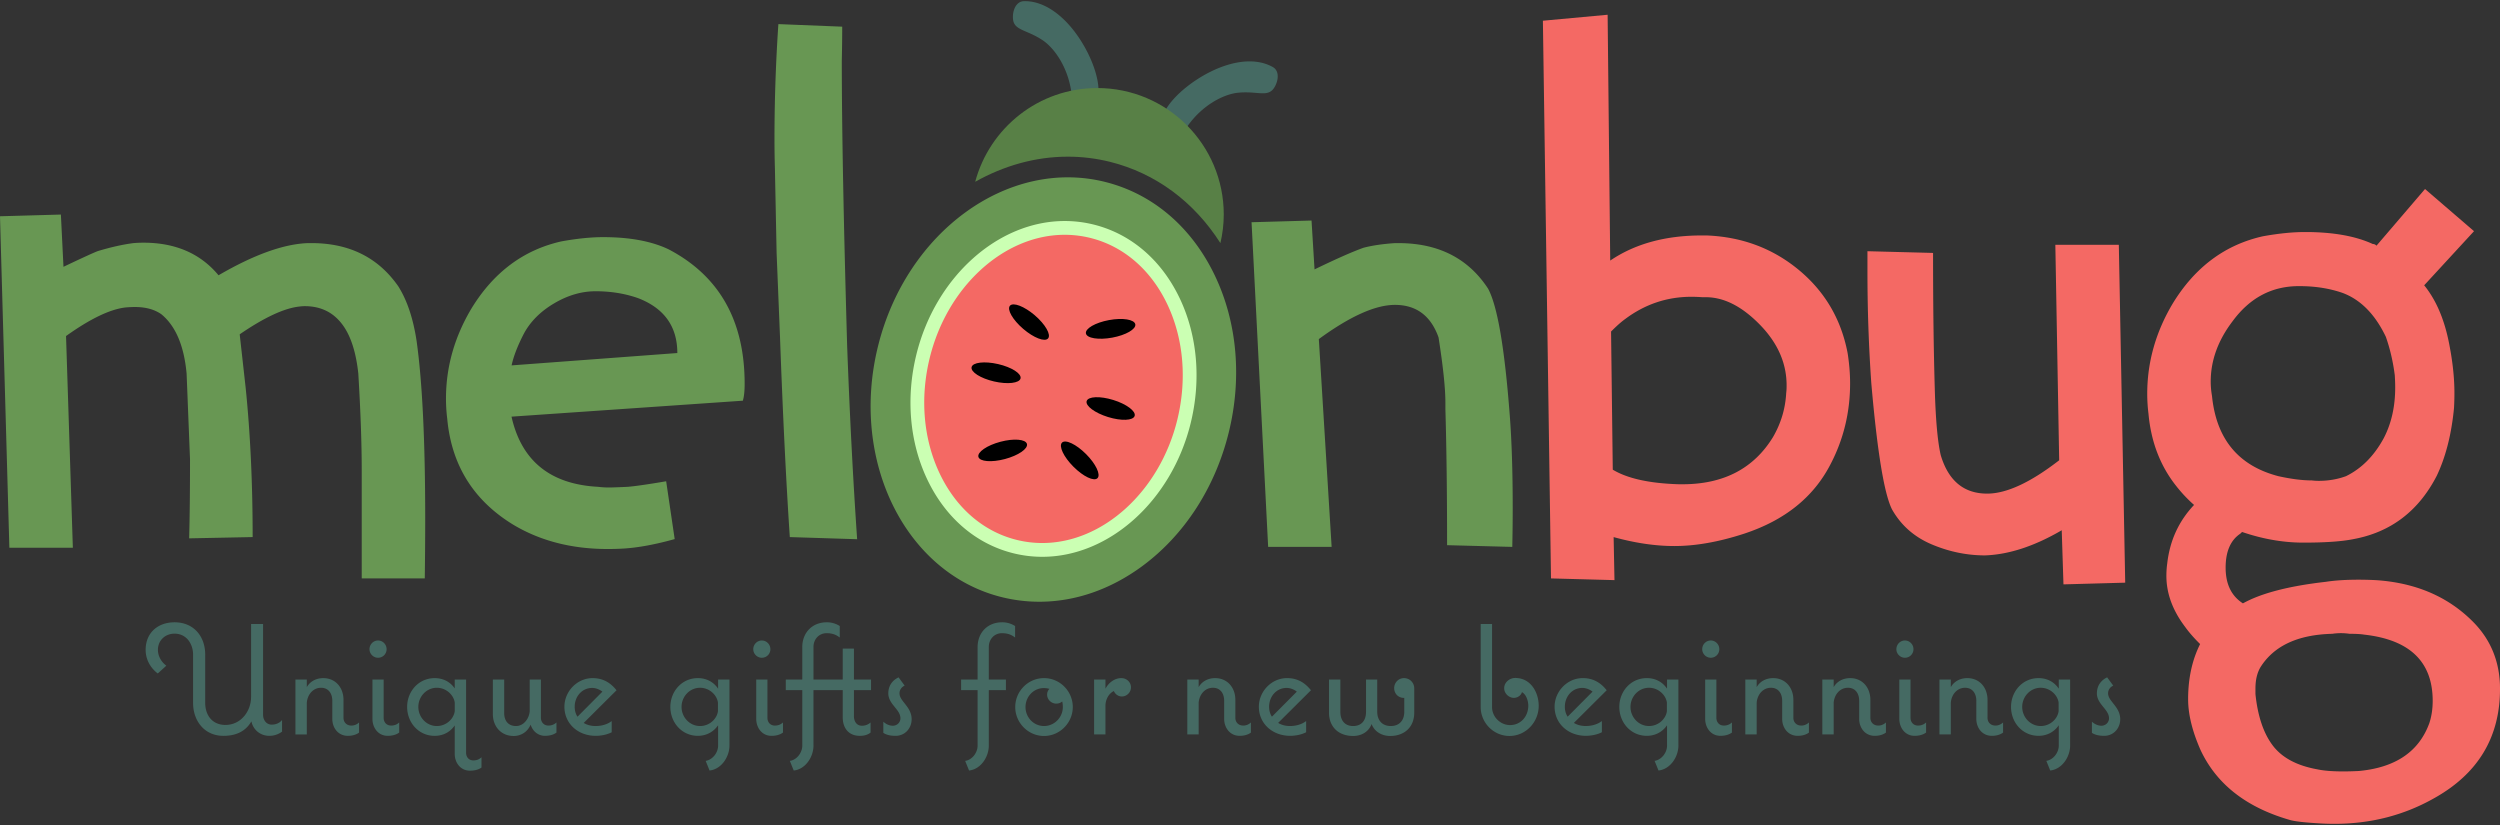 <svg xmlns="http://www.w3.org/2000/svg" viewBox="0 0 500 165">
	<rect x="0" y="0" width="500" height="165" fill="#333333" stroke="none"/>
	<title>Melonbug — Unique gifts for new beginnings</title>
  <path fill="#456a63" d="M154.979 145.114c.622 0 1.151-.187 1.617-.622v2.022c-.684.497-1.524.653-2.302.653-1.897 0-3.048-1.618-3.048-3.391v-7.87h2.24v7.652c0 .871.56 1.556 1.493 1.556Zm15.806-15.397h-2.24v6.189h-5.85v-6.5c0-1.525 1.057-2.769 2.644-2.769.995 0 1.835.249 2.613.871v-2.302a4.744 4.744 0 0 0-2.613-.747c-2.893 0-4.883 2.084-4.883 4.947v6.5h-3.297v2.116h3.297v11.105c0 1.4-1.089 2.862-2.488 3.049l.777 1.927c2.364-.248 3.951-2.736 3.951-4.976v-11.105h5.85v5.443c0 2.147 1.182 3.702 3.422 3.702.778 0 1.524-.156 2.146-.653v-2.022a2.526 2.526 0 0 1-1.742.653c-1.089 0-1.586-.933-1.586-1.929v-5.194h3.422v-2.116h-3.422v-6.189Zm-118.173 13.25v-18.166h-2.395v14.558c0 2.985-2.115 5.629-5.132 5.629-2.613 0-4.044-1.927-4.044-4.416v-9.643c0-3.702-2.333-6.47-6.128-6.47-3.359 0-5.785 2.116-5.785 5.507 0 1.897.933 3.607 2.426 4.727l1.711-1.555c-.995-.747-1.68-1.898-1.68-3.173 0-1.898 1.462-3.236 3.328-3.236 2.333 0 3.702 1.991 3.702 4.2v9.643c0 3.607 2.271 6.594 6.066 6.594 2.426 0 4.386-.809 5.599-2.893.374 1.742 1.835 2.893 3.577 2.893.809 0 1.711-.218 2.551-.84v-2.333c-.466.622-1.275.933-2.053.933-1.089 0-1.742-.933-1.742-1.96Zm101.465-13.126c0-.933-.747-1.742-1.711-1.742s-1.711.809-1.711 1.742.777 1.711 1.711 1.711c.964 0 1.711-.778 1.711-1.711Zm41.443-.435v6.5h-3.297v2.116h3.297v11.105c0 1.4-1.089 2.862-2.488 3.049l.777 1.927c2.364-.248 3.951-2.736 3.951-4.976v-11.105h3.422v-2.116h-3.422v-6.5c0-1.525 1.057-2.769 2.644-2.769.995 0 1.835.249 2.613.871v-2.302a4.744 4.744 0 0 0-2.613-.747c-2.893 0-4.883 2.084-4.883 4.947Zm-14.592 7.714-1.213-1.649c-1.306.622-2.053 1.742-2.053 3.203 0 2.178 2.426 3.203 2.426 4.978 0 .84-.684 1.493-1.524 1.493-.684 0-1.368-.311-1.897-.809v2.24c.715.467 1.617.591 2.457.591 1.866 0 3.204-1.493 3.204-3.329 0-2.487-2.426-3.576-2.426-5.163 0-.715.404-1.244 1.026-1.555Zm-57.624.933-6.563 6.532c.653.404 1.462.622 2.364.622 1.026 0 2.271-.249 3.235-.995v2.238c-.995.529-2.271.716-3.204.716-3.515 0-6.252-2.427-6.252-5.816 0-3.08 2.551-5.725 5.63-5.725 2.053 0 3.546.871 4.79 2.427Zm-2.83.28c-.529-.436-1.338-.747-2.022-.747-2.084 0-3.514 1.742-3.514 3.765 0 .746.186 1.431.56 1.991l4.977-5.008ZM68.7 143.558v-3.576c0-2.489-1.617-4.356-4.043-4.356-1.431 0-2.644.654-3.297 1.805v-1.525h-2.271v10.981h2.271v-6.345c.125-1.587 1.213-2.987 2.862-2.987 1.431 0 2.24 1.089 2.24 2.613v3.609c0 1.773 1.151 3.391 3.111 3.391.715 0 1.586-.156 2.239-.653v-2.022c-.466.435-.995.622-1.524.622-.995 0-1.587-.685-1.587-1.556Zm39.483 0v-7.652h-2.239v6.346c-.125 1.493-1.213 2.954-2.738 2.954-1.586 0-2.364-1.089-2.364-2.582v-6.719h-2.271v6.906c0 2.456 1.617 4.385 4.168 4.385 1.524 0 2.8-.871 3.391-2.271.435 1.4 1.555 2.24 2.862 2.24.778 0 1.649-.156 2.302-.653v-2.022c-.466.435-.995.622-1.617.622-.902 0-1.493-.685-1.493-1.556Zm-13.504 8.523c.623 0 1.151-.186 1.618-.622v2.053c-.653.467-1.493.622-2.302.622-1.898 0-3.049-1.586-3.049-3.358v-5.692c-.933 1.368-2.364 2.084-4.012 2.084-3.204 0-5.506-2.644-5.506-5.785 0-3.111 2.302-5.756 5.506-5.756 1.68 0 3.08.716 4.012 2.054v-1.774h2.271v14.62c0 .871.529 1.555 1.462 1.555Zm-3.732-11.57c-.217-1.556-1.742-2.956-3.577-2.956-2.084 0-3.702 1.773-3.702 3.827s1.617 3.825 3.702 3.825c1.866 0 3.36-1.4 3.577-2.954v-1.742Zm-14.217 3.047v-7.652h-2.24v7.87c0 1.773 1.151 3.391 3.048 3.391.778 0 1.618-.156 2.302-.653v-2.022c-.466.435-.995.622-1.617.622-.933 0-1.493-.685-1.493-1.556Zm66.891-7.652h2.271v13.22c0 2.24-1.617 4.729-3.981 4.976l-.777-1.927c1.4-.218 2.488-1.649 2.488-3.049v-4.074c-.933 1.368-2.395 2.115-4.043 2.115-3.204 0-5.506-2.644-5.506-5.785 0-3.111 2.302-5.756 5.506-5.756 1.648 0 3.111.716 4.043 2.116v-1.836Zm-.031 4.605c-.217-1.556-1.742-2.956-3.577-2.956-2.084 0-3.702 1.773-3.702 3.827s1.617 3.825 3.702 3.825c1.866 0 3.36-1.4 3.577-2.954v-1.742Zm-66.269-10.67c0-.933-.747-1.742-1.711-1.742s-1.711.809-1.711 1.742.777 1.711 1.711 1.711c.964 0 1.711-.778 1.711-1.711Zm169.751 13.717v-3.576c0-2.489-1.617-4.356-4.043-4.356-1.431 0-2.644.654-3.297 1.805v-1.525h-2.271v10.981h2.271v-6.345c.125-1.587 1.213-2.987 2.862-2.987 1.431 0 2.24 1.089 2.24 2.613v3.609c0 1.773 1.151 3.391 3.111 3.391.715 0 1.586-.156 2.239-.653v-2.022c-.466.435-.995.622-1.524.622-.995 0-1.587-.685-1.587-1.556Zm96.204 0v-7.652h-2.24v7.87c0 1.773 1.151 3.391 3.049 3.391.778 0 1.618-.156 2.302-.653v-2.022c-.466.435-.995.622-1.617.622-.934 0-1.494-.685-1.494-1.556Zm30.801 0v-3.576c0-2.489-1.617-4.356-4.043-4.356-1.431 0-2.644.654-3.298 1.805v-1.525h-2.271v10.981h2.271v-6.345c.125-1.587 1.214-2.987 2.862-2.987 1.431 0 2.24 1.089 2.24 2.613v3.609c0 1.773 1.151 3.391 3.111 3.391.716 0 1.587-.156 2.24-.653v-2.022c-.467.435-.995.622-1.524.622-.996 0-1.587-.685-1.587-1.556Zm8.029 0v-7.652h-2.24v7.87c0 1.773 1.151 3.391 3.049 3.391.778 0 1.618-.156 2.302-.653v-2.022c-.466.435-.995.622-1.617.622-.934 0-1.494-.685-1.494-1.556Zm-23.43 0v-3.576c0-2.489-1.617-4.356-4.043-4.356-1.431 0-2.644.654-3.298 1.805v-1.525h-2.271v10.981h2.271v-6.345c.125-1.587 1.214-2.987 2.862-2.987 1.431 0 2.24 1.089 2.24 2.613v3.609c0 1.773 1.151 3.391 3.111 3.391.716 0 1.587-.156 2.24-.653v-2.022c-.467.435-.995.622-1.524.622-.996 0-1.587-.685-1.587-1.556Zm24.021-13.717c0-.933-.746-1.742-1.711-1.742s-1.711.809-1.711 1.742.778 1.711 1.711 1.711c.965 0 1.711-.778 1.711-1.711Zm38.922 8.834c0-.715.405-1.244 1.027-1.555l-1.213-1.649c-1.307.622-2.054 1.742-2.054 3.203 0 2.178 2.427 3.203 2.427 4.978 0 .84-.684 1.493-1.524 1.493-.685 0-1.369-.311-1.898-.809v2.24c.715.467 1.618.591 2.458.591 1.866 0 3.203-1.493 3.203-3.329 0-2.487-2.427-3.576-2.427-5.163Zm-24.114 4.883v-3.576c0-2.489-1.617-4.356-4.043-4.356-1.431 0-2.644.654-3.298 1.805v-1.525h-2.271v10.981h2.271v-6.345c.125-1.587 1.214-2.987 2.862-2.987 1.431 0 2.24 1.089 2.24 2.613v3.609c0 1.773 1.151 3.391 3.111 3.391.716 0 1.587-.156 2.24-.653v-2.022c-.467.435-.995.622-1.524.622-.996 0-1.587-.685-1.587-1.556Zm14.25-7.652h2.271v13.22c0 2.24-1.618 4.729-3.981 4.976l-.778-1.927c1.4-.218 2.489-1.649 2.489-3.049v-4.074c-.933 1.368-2.395 2.115-4.043 2.115-3.203 0-5.505-2.644-5.505-5.785 0-3.111 2.302-5.756 5.505-5.756 1.649 0 3.111.716 4.043 2.116v-1.836Zm-.031 4.605c-.218-1.556-1.742-2.956-3.578-2.956-2.084 0-3.702 1.773-3.702 3.827s1.618 3.825 3.702 3.825c1.867 0 3.36-1.4 3.578-2.954v-1.742Zm-78.313-4.605h2.271v13.22c0 2.24-1.618 4.729-3.981 4.976l-.778-1.927c1.4-.218 2.489-1.649 2.489-3.049v-4.074c-.933 1.368-2.395 2.115-4.043 2.115-3.203 0-5.505-2.644-5.505-5.785 0-3.111 2.302-5.756 5.505-5.756 1.649 0 3.111.716 4.043 2.116v-1.836Zm-.031 4.605c-.218-1.556-1.742-2.956-3.578-2.956-2.084 0-3.702 1.773-3.702 3.827s1.618 3.825 3.702 3.825c1.867 0 3.36-1.4 3.578-2.954v-1.742Zm-52.583-4.885c-1.089 0-1.96.903-1.96 1.991 0 1.183.934 2.023 2.022 1.96v2.769c0 1.68-.933 2.862-2.705 2.862-1.742 0-2.707-1.182-2.707-2.862v-6.439h-2.24v6.47c0 1.649-.84 2.831-2.582 2.831-1.711 0-2.551-1.182-2.551-2.831v-6.47h-2.271v6.626c0 2.893 1.96 4.665 4.821 4.665 1.649 0 3.111-.809 3.702-2.395.56 1.555 2.085 2.395 3.702 2.395 2.862 0 4.821-1.773 4.821-4.665v-4.852c0-1.12-.871-2.054-2.053-2.054Zm-18.603 2.427-6.563 6.532c.653.404 1.462.622 2.364.622 1.027 0 2.271-.249 3.234-.995v2.238c-.995.529-2.271.716-3.203.716-3.514 0-6.252-2.427-6.252-5.816 0-3.08 2.551-5.725 5.63-5.725 2.053 0 3.545.871 4.79 2.427Zm-2.831.28c-.529-.436-1.338-.747-2.022-.747-2.085 0-3.516 1.742-3.516 3.765 0 .746.187 1.431.56 1.991l4.978-5.008Zm84.504-8.492c0-.933-.746-1.742-1.711-1.742s-1.711.809-1.711 1.742.778 1.711 1.711 1.711c.965 0 1.711-.778 1.711-1.711Zm-119.599 5.785c-1.369 0-2.551.934-3.173 2.116v-1.836h-2.271v10.981h2.271v-5.91c.093-1.244.684-2.271 1.68-2.769.28.654.902 1.089 1.586 1.089 1.026 0 1.835-.84 1.835-1.835 0-1.027-.871-1.836-1.929-1.836Zm78.779-.031c-1.12 0-2.209.871-2.209 2.054 0 1.026.934 1.927 1.929 1.927.778 0 1.493-.529 1.618-1.151.902.498 1.275 1.805 1.275 2.707 0 2.209-1.555 3.887-3.638 3.887-1.96 0-3.609-1.648-3.609-3.607v-16.611h-2.271v16.611c0 3.173 2.613 5.785 5.754 5.785 3.203 0 5.848-2.705 5.848-6.034 0-2.676-1.587-5.568-4.698-5.568Zm-88.488 5.817c0 3.142-2.582 5.785-5.754 5.785s-5.755-2.644-5.755-5.785c0-3.173 2.582-5.786 5.755-5.786s5.754 2.614 5.754 5.786Zm-1.991 0c0-.374-.031-.747-.125-1.12-.311.28-.746.435-1.182.435-.995 0-1.835-.809-1.835-1.804 0-.436.155-.84.466-1.151a4.638 4.638 0 0 0-1.12-.156c-2.084 0-3.67 1.743-3.67 3.796s1.617 3.794 3.702 3.794 3.763-1.742 3.763-3.794Zm108.772-3.36-6.563 6.532c.653.404 1.462.622 2.364.622 1.027 0 2.271-.249 3.236-.995v2.238c-.996.529-2.271.716-3.203.716-3.516 0-6.252-2.427-6.252-5.816 0-3.08 2.551-5.725 5.629-5.725 2.054 0 3.547.871 4.79 2.427Zm-2.831.28c-.529-.436-1.337-.747-2.022-.747-2.084 0-3.514 1.742-3.514 3.765 0 .746.186 1.431.56 1.991l4.976-5.008ZM205.299 6.371c.878.376 1.969.844 3.171 1.637 2.457 1.621 5.217 5.579 5.844 10.767l.046.376 5.295-.123.028-.378c.285-3.849-2.549-10.197-6.319-14.149-2.732-2.866-5.738-4.353-8.604-4.263-.553.015-1.045.264-1.422.723-.701.854-.856 2.205-.703 3.099.216 1.261 1.242 1.701 2.664 2.31Zm49.362 11.421c.553-.717 1.05-1.983.83-3.067-.117-.581-.433-1.033-.915-1.306-2.524-1.425-5.842-1.518-9.6-.267-5.182 1.726-10.661 6.003-12.213 9.536l-.152.347 4.619 2.591.217-.312c2.986-4.288 7.279-6.491 10.209-6.772 1.432-.137 2.617-.04 3.568.04 1.542.129 2.655.221 3.437-.792Z"/>
  <path fill="#689753" d="M242.956 55.076c4.503 9.403 5.484 20.608 2.761 31.547-2.723 10.942-8.842 20.379-17.227 26.575-6.378 4.712-13.498 7.149-20.618 7.149-2.524 0-5.048-.306-7.538-.925-19.326-4.81-30.413-27.35-24.715-50.245 5.698-22.894 26.057-37.608 45.383-32.797 9.517 2.369 17.314 9.008 21.954 18.696ZM79.633 57.228c-4.008-5.737-9.789-8.607-17.344-8.607h-.685c-4.853.171-10.819 2.315-17.898 6.434-3.605-4.346-8.614-6.519-15.024-6.519-.666 0-1.333.029-1.998.085-2.165.282-4.553.818-7.161 1.608-1 .396-3.275 1.44-6.828 3.132l-.518-10.45-12.179.341 1.875 66.294H14.57l-1.363-42.339c4.864-3.471 8.843-5.378 11.94-5.72.663-.056 1.27-.085 1.824-.085 2.166 0 3.935.484 5.304 1.451 2.849 2.334 4.532 6.289 5.046 11.865l.683 17.16c0 6.317-.057 11.582-.17 15.793l12.697-.256c0-10.698-.461-20.602-1.382-29.708L47.94 66.865c4.899-3.357 8.857-5.206 11.877-5.549a8.009 8.009 0 0 1 1.11-.085c2.897 0 5.226.996 6.987 2.988 1.988 2.219 3.239 5.717 3.749 10.498.454 7.567.682 13.997.682 19.287v21.677h12.61c.057-4.148.086-8.094.086-11.844 0-15.565-.573-27.437-1.718-35.619-.687-4.544-1.917-8.208-3.69-10.992Zm69.297 19.514c0 1.492-.121 2.626-.361 3.396l-46.268 3.192c1.988 8.843 7.754 13.52 17.298 14.032a17.15 17.15 0 0 0 2.77.129c.993-.028 2.058-.071 3.195-.129 1.419-.113 3.976-.481 7.669-1.108l1.704 11.563c-3.92 1.094-7.357 1.726-10.311 1.899a54.172 54.172 0 0 1-3.068.087c-7.272 0-13.634-1.656-19.087-4.971-7.843-4.856-12.184-11.883-13.024-21.082a33.1 33.1 0 0 1-.251-4.027c0-6.327 1.704-12.346 5.113-18.054 4.431-7.233 10.424-11.697 17.979-13.393 3.124-.565 5.908-.848 8.351-.848 5.339 0 9.714.819 13.123 2.457 10.11 5.31 15.167 14.261 15.167 26.857Zm-13.464-6.135c0-5.3-2.614-8.957-7.839-10.975-2.614-.921-5.453-1.382-8.521-1.382-2.784 0-5.538.806-8.265 2.414-2.727 1.61-4.744 3.622-6.05 6.035-1.251 2.414-2.075 4.539-2.472 6.378l33.147-2.47Zm32.893-58.456c.056-2.499.085-4.772.085-6.817l-12.768-.512a343.88 343.88 0 0 0-.781 22.837c0 1.989.027 3.977.085 5.965l.341 16.957.682 16.872c.567 15.623 1.221 28.943 1.96 39.964l13.464.426c-.819-11.929-1.483-24.796-1.995-38.6-.716-24.825-1.073-43.855-1.073-57.092ZM301.948 83.02c-1.016-13.395-2.459-21.824-4.33-25.287-3.971-6.074-9.953-9.111-17.948-9.111h-.681c-2.496.171-4.596.481-6.297.933-2.213.791-5.474 2.233-9.785 4.325l-.601-9.774-11.996.341 3.32 64.931h12.696l-2.561-41.561c6.234-4.558 11.309-6.839 15.22-6.839 4.276 0 7.185 2.17 8.725 6.511.912 5.825 1.368 10.166 1.368 13.02v1.286c.225 7.767.338 16.847.338 27.241l13.041.342c.055-2.685.084-5.254.084-7.711 0-7.323-.198-13.537-.593-18.647Z"/>
  <path fill="#cbffb3" d="M235.966 59.707c-3.627-7.657-9.722-12.905-17.164-14.778a23.999 23.999 0 0 0-5.856-.726c-13.385 0-25.862 11.225-29.669 26.692-2.131 8.659-1.365 17.524 2.159 24.962 3.627 7.657 9.723 12.905 17.164 14.778 1.913.482 3.884.726 5.856.726 13.384 0 25.862-11.225 29.669-26.692 2.131-8.658 1.365-17.523-2.158-24.962Z"/>
  <path fill="#f46964" d="M233.474 60.887c3.253 6.867 3.953 15.079 1.973 23.123-3.508 14.251-14.859 24.594-26.992 24.594-1.746 0-3.49-.216-5.184-.642-6.628-1.668-12.077-6.386-15.345-13.285-3.252-6.867-3.953-15.079-1.973-23.123 3.508-14.251 14.86-24.594 26.992-24.594 1.746 0 3.49.216 5.184.642 6.628 1.668 12.077 6.386 15.345 13.285Zm136.034 9.642c.338 2.112.51 4.165.51 6.161 0 5.83-1.33 11.264-3.989 16.301-3.395 6.511-9.139 11.094-17.231 13.755-5.035 1.641-9.675 2.462-13.918 2.462-3.798 0-7.849-.597-12.155-1.79l.17 8.607-12.697-.341-1.62-111.541 12.946-1.193.518 49.168c4.931-3.351 11.023-5.027 18.276-5.027h1.019c7.07.285 13.208 2.581 18.412 6.887s8.456 9.825 9.758 16.554ZM357.32 77.29c.056-4.462-1.672-8.523-5.184-12.184-3.684-3.832-7.396-5.719-11.136-5.662h-.51a29.215 29.215 0 0 0-2.211-.086c-4.874 0-9.294 1.488-13.261 4.461-.793.573-1.729 1.402-2.805 2.489l.341 27.627c2.946 1.773 7.366 2.746 13.261 2.917h.68c8.216 0 14.252-3.145 18.106-9.437 1.588-2.746 2.465-5.663 2.635-8.752.056-.457.084-.915.084-1.372Zm53.748-28.328.767 43.094c-5.738 4.447-10.539 6.669-14.401 6.669-4.659 0-7.754-2.564-9.288-7.696-.625-2.678-1.022-7.125-1.192-13.337-.228-7.752-.342-16.787-.342-27.106l-13.122-.342v4.105c0 7.496.255 14.909.767 22.234 1.192 13.742 2.575 22.174 4.146 25.297 1.797 3.181 4.436 5.51 7.917 6.987 3.48 1.475 7.046 2.214 10.697 2.214 4.771-.17 9.882-1.845 15.329-5.027l.347 10.822 12.349-.341-1.278-67.573h-12.698Zm88.933 88.825c0 9.674-4.392 16.96-13.175 21.856-6.026 3.414-12.671 5.123-19.935 5.123-.971 0-1.939-.03-2.909-.086-3.024-.17-5.021-.398-5.99-.683-8.729-2.505-14.691-7.172-17.884-14-1.656-3.757-2.482-7.143-2.482-10.159 0-4.16.799-7.835 2.398-11.026-1.212-1.187-2.219-2.344-3.027-3.473-2.48-3.277-3.717-6.666-3.717-10.167 0-.865.058-1.702.173-2.509.518-4.553 2.305-8.444 5.36-11.673a28.63 28.63 0 0 1-3.595-3.821c-3.18-4.018-5.019-8.828-5.522-14.43a32.457 32.457 0 0 1-.249-3.989c0-6.338 1.706-12.365 5.121-18.083 4.437-7.243 10.441-11.714 18.011-13.411 3.129-.566 5.946-.849 8.451-.849 5.549 0 10.052.797 13.508 2.386.283 0 .538.114.764.341l9.701-11.333 9.8 8.436-9.965 10.822c2.374 2.929 4.031 6.786 4.97 11.574.717 3.606 1.077 6.928 1.077 9.969 0 1.028-.028 2.028-.083 3-.506 5.259-1.655 9.775-3.448 13.547-3.646 7.088-9.225 11.321-16.74 12.691-2.298.459-5.608.687-9.925.687-4.034 0-8.125-.711-12.274-2.131l-.355.341c-1.958 1.307-2.934 3.574-2.934 6.802 0 3.284 1.153 5.663 3.461 7.137 3.631-2.03 9.163-3.468 16.595-4.313 1.816-.283 3.999-.422 6.552-.422 1.069 0 2.194.028 3.375.084 7.987.511 14.485 3.288 19.493 8.332 3.601 3.626 5.4 8.104 5.4 13.433ZM455.688 95.24c2.572.565 4.801.845 6.688.845.457.056.913.084 1.372.084 1.926 0 3.737-.31 5.438-.929 3.114-1.521 5.635-4.055 7.559-7.603 1.529-2.927 2.294-6.307 2.294-10.135 0-.789-.03-1.605-.084-2.45-.342-2.703-.935-5.265-1.785-7.688-2.151-4.504-5.041-7.432-8.664-8.785-2.606-.9-5.466-1.352-8.581-1.352h-.17c-5.384 0-9.795 2.338-13.23 7.011-2.921 3.829-4.381 7.856-4.381 12.079 0 .959.084 1.916.256 2.874.858 8.615 5.288 13.966 13.289 16.048Zm30.85 44.939c0-7.807-4.558-12.223-13.673-13.249-.676-.114-1.66-.17-2.954-.17a11.799 11.799 0 0 0-3.46 0c-6.866.17-11.648 2.394-14.349 6.667-.676 1.138-1.012 2.564-1.012 4.272v1.112c.452 4.388 1.598 7.807 3.44 10.259 1.841 2.447 4.801 4.044 8.879 4.786 1.302.284 3.057.428 5.267.428.951 0 1.983-.03 3.102-.086 7.325-.684 12.021-3.875 14.09-9.573.447-1.368.67-2.85.67-4.445Z"/>
  <path d="M209.614 67.687c-.642.748-2.869-.11-4.974-1.915-2.105-1.806-3.292-3.876-2.651-4.624s2.869.11 4.974 1.915c2.105 1.806 3.292 3.876 2.651 4.624Zm-5.505 7.992c.221-.96-1.791-2.243-4.495-2.865-2.703-.622-5.074-.347-5.295.613-.221.96 1.791 2.243 4.495 2.865s5.074.347 5.295-.613Zm-4.035 12.677c-2.68.714-4.647 2.065-4.393 3.018.254.952 2.632 1.145 5.313.431 2.68-.714 4.647-2.065 4.394-3.018-.254-.952-2.632-1.145-5.313-.431Zm22.373-20.83c2.728-.504 4.794-1.698 4.615-2.667-.179-.969-2.535-1.346-5.263-.842-2.728.504-4.794 1.698-4.615 2.667.179.969 2.535 1.346 5.263.842Zm.211 12.468c-2.65-.82-5.034-.722-5.325.22-.291.941 1.621 2.369 4.27 3.19 2.65.82 5.034.722 5.325-.22.291-.941-1.621-2.369-4.27-3.19Zm-10.255 8.529c-.698.696.324 2.852 2.283 4.816s4.112 2.992 4.81 2.296c.698-.696-.324-2.852-2.283-4.816s-4.112-2.992-4.81-2.296Z"/>
  <path fill="#588046" d="M213.566 31.333c2.841 0 5.679.348 8.435 1.034 9.11 2.267 16.792 7.971 22.08 16.255.425-1.838.672-3.745.672-5.713 0-13.973-11.327-25.3-25.3-25.3-11.703 0-21.522 7.958-24.413 18.749 5.728-3.221 12.048-5.025 18.526-5.025Z"/>
</svg>